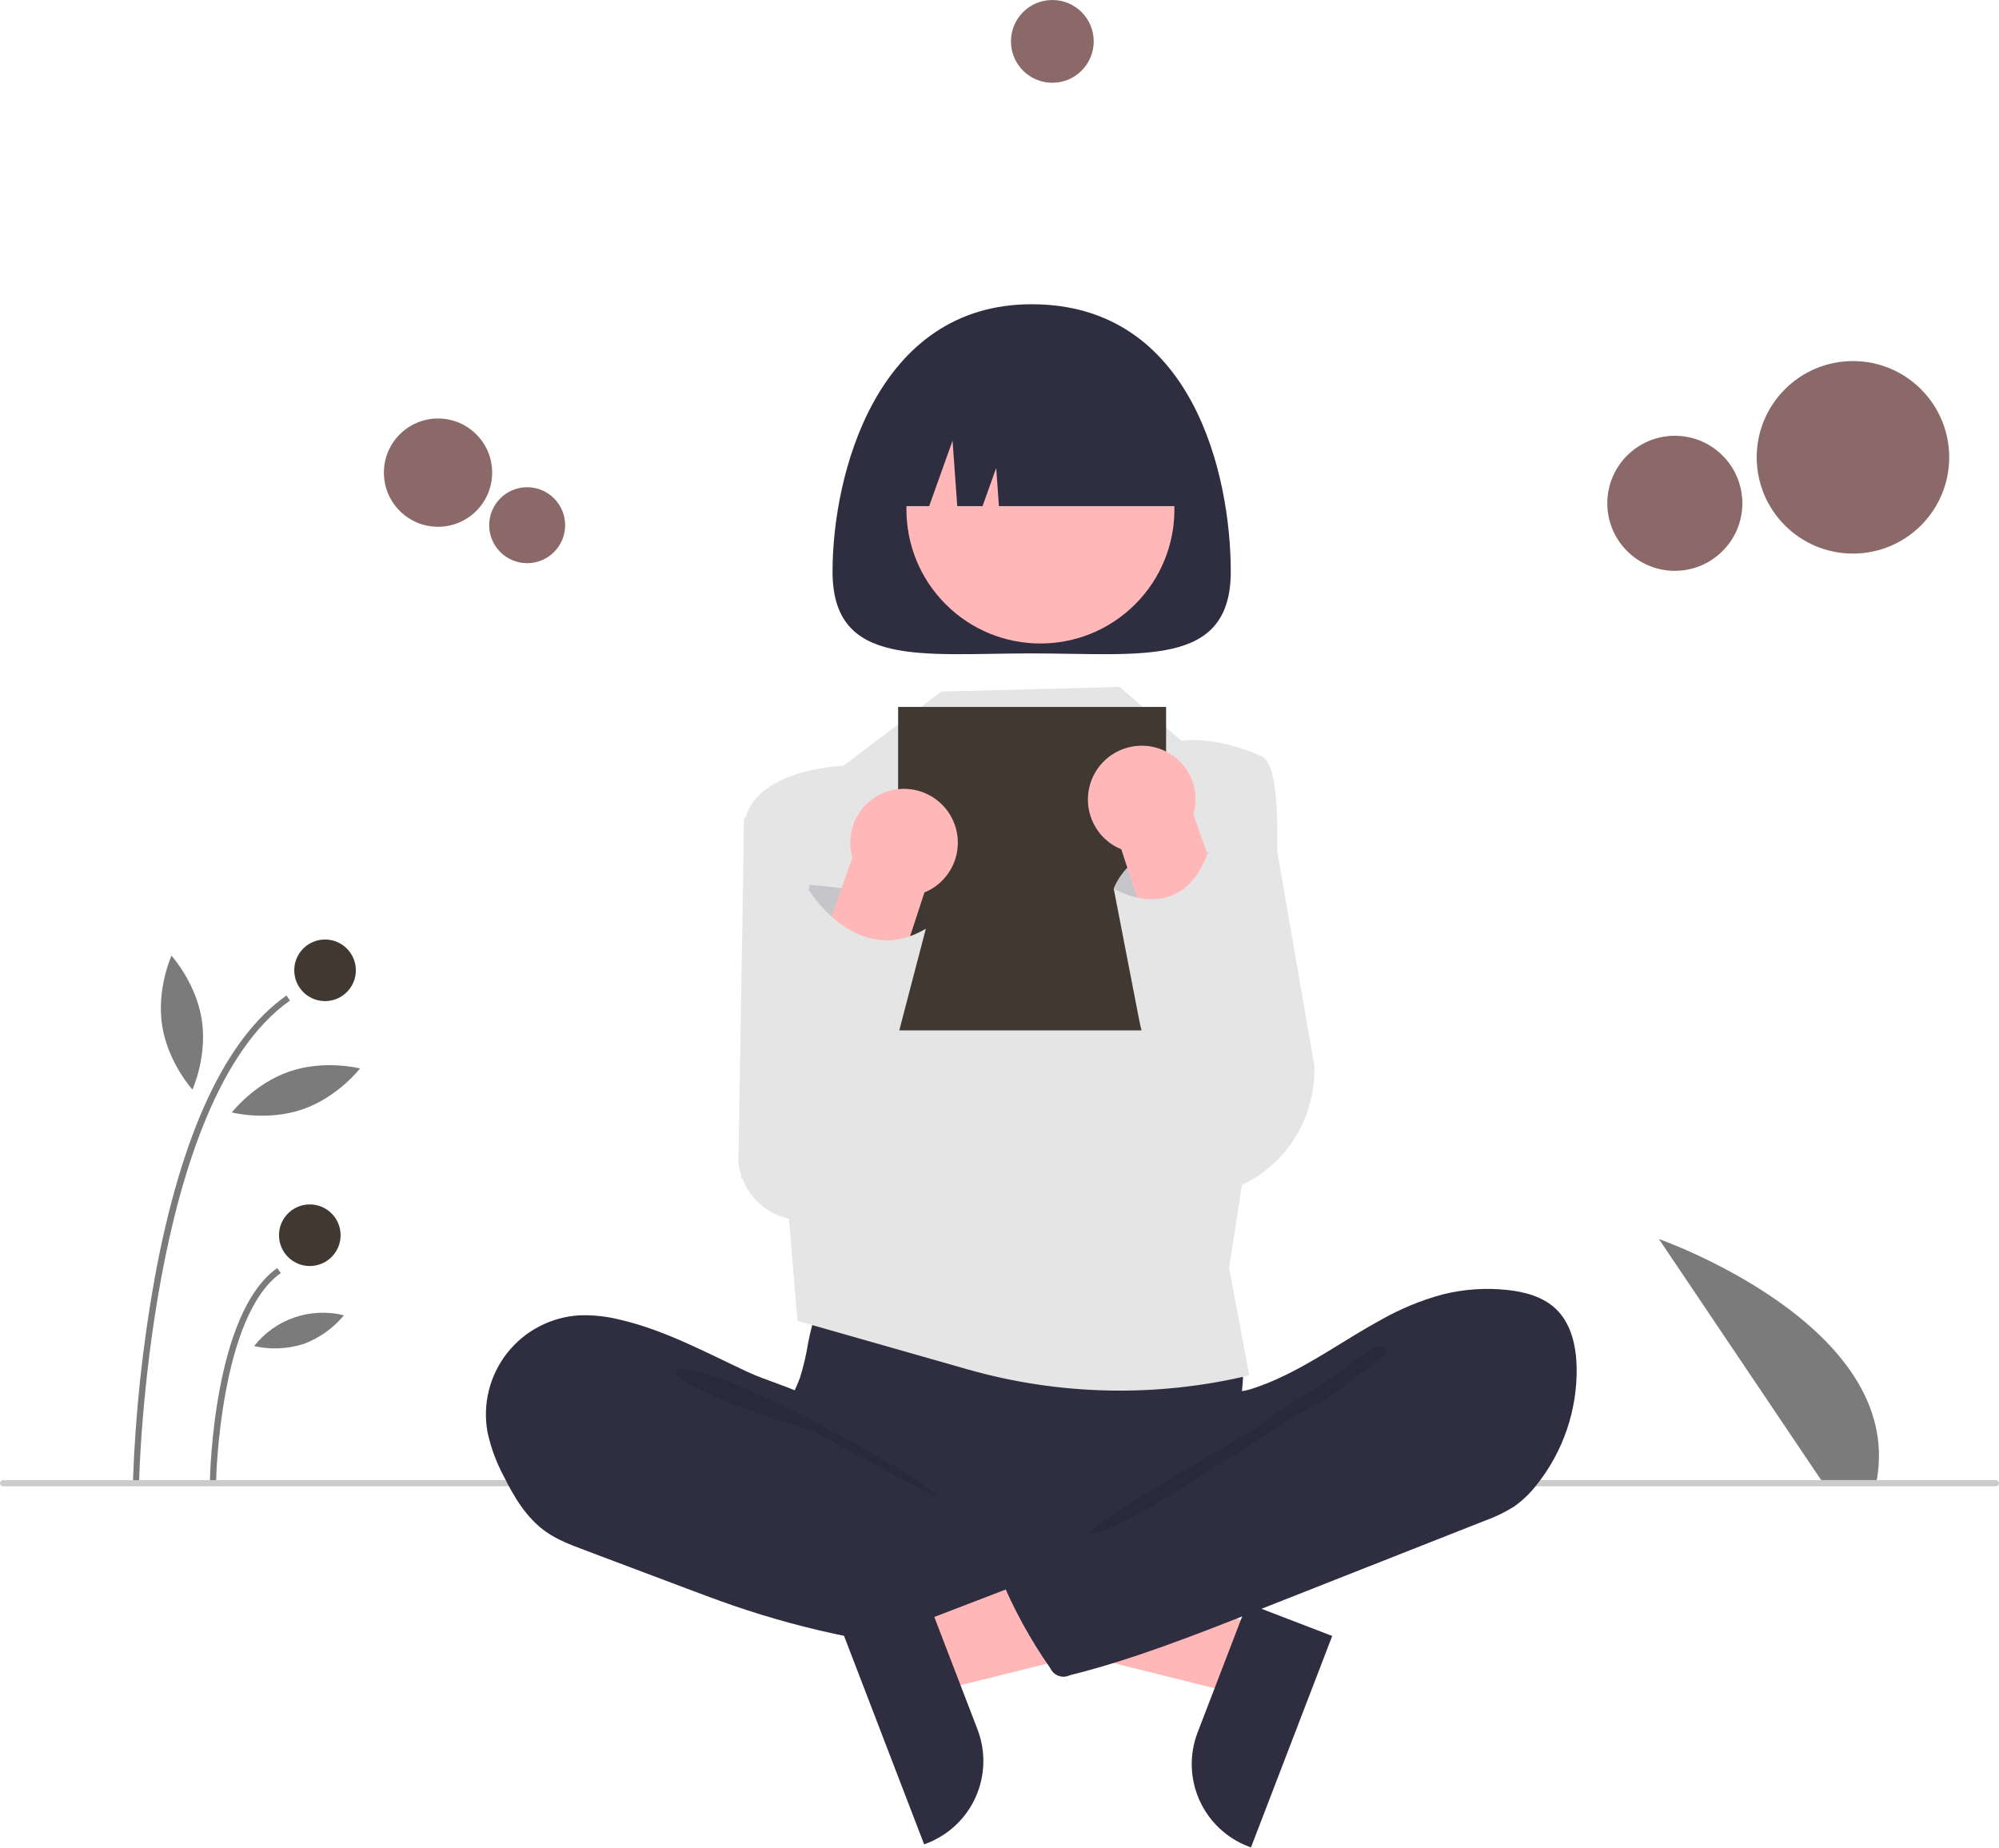 <svg width="649" height="600" viewBox="0 0 649 600" fill="none" xmlns="http://www.w3.org/2000/svg">
<g clip-path="url(#clip0_6_2)">
<path d="M591.27 480.502L538.587 402.247C538.587 402.247 618.371 430.101 609.317 480.502H591.27Z" fill="#7B7B7B"/>
<path d="M45.162 481.021L43.162 480.982C43.936 458.745 46.309 436.592 50.262 414.695C58.91 367.814 73.291 337.025 93.005 323.183L94.154 324.82C48.102 357.154 45.186 479.786 45.162 481.021Z" fill="#7B7B7B"/>
<path d="M70.162 480.543L68.162 480.504C68.205 478.289 69.455 426.089 90.005 411.662L91.154 413.298C71.433 427.144 70.172 480.01 70.162 480.543Z" fill="#7B7B7B"/>
<path d="M105.532 325.002C111.054 325.002 115.532 320.524 115.532 315.002C115.532 309.479 111.054 305.002 105.532 305.002C100.009 305.002 95.531 309.479 95.531 315.002C95.531 320.524 100.009 325.002 105.532 325.002Z" fill="#413831"/>
<path d="M100.579 411.002C106.102 411.002 110.579 406.524 110.579 401.002C110.579 395.479 106.102 391.002 100.579 391.002C95.056 391.002 90.579 395.479 90.579 401.002C90.579 406.524 95.056 411.002 100.579 411.002Z" fill="#413831"/>
<path d="M65.501 330.996C67.38 343 62.482 353.737 62.482 353.737C62.482 353.737 54.537 345.011 52.658 333.007C50.778 321.003 55.676 310.266 55.676 310.266C55.676 310.266 63.622 318.992 65.501 330.996Z" fill="#7B7B7B"/>
<path d="M98.188 360.15C86.695 364.092 75.269 361.14 75.269 361.14C75.269 361.14 82.477 351.795 93.97 347.853C105.463 343.911 116.889 346.864 116.889 346.864C116.889 346.864 109.681 356.208 98.188 360.15Z" fill="#7B7B7B"/>
<path d="M98.558 436.311C93.356 437.945 87.816 438.184 82.493 437.005C85.873 432.702 90.425 429.467 95.601 427.692C100.777 425.917 106.356 425.676 111.665 426.998C108.187 431.197 103.667 434.408 98.558 436.311V436.311Z" fill="#7B7B7B"/>
<path d="M648 482.502H1C0.735 482.502 0.48 482.397 0.293 482.209C0.105 482.021 0 481.767 0 481.502C0 481.237 0.105 480.982 0.293 480.795C0.48 480.607 0.735 480.502 1 480.502H648C648.265 480.502 648.52 480.607 648.707 480.795C648.895 480.982 649 481.237 649 481.502C649 481.767 648.895 482.021 648.707 482.209C648.52 482.397 648.265 482.502 648 482.502Z" fill="#CBCBCB"/>
<path d="M409.792 528.602L401.611 549.895L315.587 528.472L327.661 497.045L409.792 528.602Z" fill="#FFB7B7"/>
<path d="M432.519 531.101L406.14 599.759L405.271 599.425C398.184 596.702 392.469 591.275 389.382 584.338C386.296 577.401 386.092 569.523 388.814 562.435L388.815 562.433L404.926 520.499L432.519 531.101Z" fill="#2F2E41"/>
<path d="M279.075 261.992L241.587 265.502L239.727 377.044C240.224 382.511 242.842 387.565 247.02 391.125C251.198 394.685 256.604 396.467 262.08 396.09L285.848 394.453L279.075 261.992Z" fill="#E5E5E5"/>
<path d="M411.237 256.502L385.587 256.172L384.067 388.707C389.735 388.897 395.382 387.916 400.654 385.826C405.926 383.736 410.712 380.583 414.711 376.562C418.711 372.541 421.839 367.739 423.901 362.455C425.962 357.172 426.913 351.52 426.694 345.853L411.237 256.502Z" fill="#E5E5E5"/>
<path d="M262.401 435.791C261.793 439.636 260.911 443.431 259.762 447.15C258.468 450.79 256.469 454.156 255.286 457.833C251.514 469.554 256.743 482.623 265.096 491.67C272.339 499.485 281.689 505.037 292.017 507.656C299.552 509.552 307.387 509.824 315.152 510.088C336.655 510.817 358.711 511.469 379.086 504.559C385.523 502.322 391.741 499.497 397.661 496.12C399.53 495.23 401.176 493.933 402.48 492.325C404.034 490.113 404.233 487.244 404.22 484.54C404.174 475.425 402.326 466.355 402.765 457.25C403.008 452.207 403.952 447.168 403.487 442.14C402.844 436.43 400.452 431.058 396.638 426.759C392.825 422.461 387.776 419.446 382.183 418.128C376.403 416.887 370.408 417.563 364.523 418.129C349.249 419.596 333.909 420.282 318.564 420.184C302.885 420.084 287.304 417.69 271.703 417.44C267.09 417.366 267.183 418.789 265.714 423.254C264.361 427.363 263.255 431.55 262.401 435.791V435.791Z" fill="#2F2E41"/>
<path d="M201.092 428.383C196.876 427.323 192.532 426.861 188.187 427.011C183.623 427.263 179.164 428.484 175.107 430.593C171.051 432.702 167.49 435.651 164.662 439.242C161.833 442.834 159.802 446.987 158.702 451.424C157.603 455.862 157.461 460.483 158.285 464.979C159.338 469.85 161.059 474.553 163.399 478.953C166.821 485.898 170.926 492.827 177.261 497.278C180.968 499.882 185.257 501.505 189.496 503.101L222.864 515.672C227.773 517.521 232.683 519.371 237.64 521.086C262.546 529.694 288.513 534.857 314.817 536.429C322.83 536.906 330.964 537.039 338.78 535.214C340.635 534.782 342.614 534.136 343.688 532.563C344.324 531.455 344.699 530.216 344.784 528.941L346.838 514.567C347.127 512.543 347.405 510.412 346.663 508.507C345.722 506.091 343.365 504.572 341.117 503.28C319.179 490.68 293.564 483.729 275.099 466.436C270.752 462.365 267.114 455.912 261.833 453.147C255.844 450.011 248.79 448.221 242.599 445.331C229.066 439.014 215.76 431.754 201.092 428.383Z" fill="#2F2E41"/>
<path opacity="0.1" d="M234.406 447.762C246.2 451.457 295.996 477.062 304.532 486.002C303.387 486.414 264.571 464.66 263.406 464.311C252.818 461.133 242.172 457.935 232.117 453.284C230.095 452.349 218.977 447.952 219.48 445.4C220.048 442.52 232.312 447.106 234.406 447.762Z" fill="black"/>
<path d="M305.587 224.502L273.831 248.613C273.831 248.613 240.322 249.662 241.454 271.082C242.587 292.502 255.998 393.919 255.998 393.919L258.907 428.815L314.1 444.541C343.922 453.038 375.428 453.714 405.587 446.502V446.502L399.028 411.494C399.028 411.494 425.587 252.502 409.587 245.502C393.587 238.502 383.587 240.502 383.587 240.502L363.531 223.002L305.587 224.502Z" fill="#E5E5E5"/>
<path d="M399.587 185.555C399.587 216.856 370.644 212.122 334.941 212.122C299.238 212.122 270.295 216.856 270.295 185.555C270.295 154.254 284.433 98.771 334.941 98.771C387.189 98.771 399.587 154.254 399.587 185.555Z" fill="#2F2E41"/>
<path d="M368.545 196.163C385.533 179.175 385.533 151.632 368.545 134.644C351.557 117.656 324.014 117.656 307.026 134.644C290.039 151.632 290.038 179.175 307.026 196.163C324.014 213.151 351.557 213.151 368.545 196.163Z" fill="#FFB7B7"/>
<path d="M284.464 164.302H301.669L309.26 143.049L310.778 164.302H319.001L323.429 151.904L324.314 164.302H385.418C385.418 152.089 380.566 140.376 371.93 131.74C363.294 123.105 351.582 118.253 339.369 118.253H330.513C318.3 118.253 306.587 123.105 297.952 131.74C289.316 140.376 284.464 152.089 284.464 164.302V164.302Z" fill="#2F2E41"/>
<path d="M378.587 229.502H291.587V334.502H378.587V229.502Z" fill="#413831"/>
<path d="M296.381 527.602L304.563 548.895L390.587 527.472L378.512 496.045L296.381 527.602Z" fill="#FFB7B7"/>
<path d="M301.247 519.499L317.359 561.433L317.359 561.435C320.082 568.523 319.877 576.401 316.791 583.338C313.705 590.275 307.989 595.702 300.902 598.425L300.034 598.759L273.654 530.101L301.247 519.499Z" fill="#2F2E41"/>
<path d="M468.335 420.232C475.245 418.499 482.409 418.01 489.492 418.787C495.148 419.41 500.975 420.984 505.105 424.899C510.131 429.664 511.746 437.033 511.881 443.957C512.102 457.749 507.527 471.19 498.939 481.984C496.842 484.714 494.348 487.115 491.54 489.107C488.511 491.002 485.282 492.558 481.913 493.746L407.185 523.221C387.526 530.975 367.797 538.752 347.292 543.864C346.177 544.402 344.894 544.475 343.725 544.068C342.556 543.66 341.597 542.804 341.059 541.689C341.042 541.655 341.026 541.621 341.011 541.587C334.463 532.234 328.971 522.187 324.633 511.627C324.427 511.376 324.285 511.079 324.219 510.761C324.152 510.444 324.163 510.115 324.251 509.803C324.338 509.491 324.5 509.204 324.722 508.967C324.943 508.731 325.219 508.551 325.525 508.443L378.38 478.074C382.166 475.899 385.995 473.692 389.138 470.662C391.423 468.448 393.293 465.844 394.662 462.972C395.757 460.684 395.859 455.284 397.259 453.592C398.629 451.936 403.316 451.804 405.481 451.153C408.534 450.217 411.524 449.087 414.432 447.769C426.256 442.479 436.784 434.794 448.118 428.601C454.475 424.966 461.269 422.154 468.335 420.232V420.232Z" fill="#2F2E41"/>
<path opacity="0.1" d="M438.37 442.912C429.289 449.732 417.531 456.002 408.531 463.002C405.46 465.391 354.255 494.178 353.531 498.002C361.928 499.416 415.414 461.998 423.067 458.265C430.72 454.531 437.503 449.266 444.225 444.039C445.939 442.707 453.199 438.703 448.281 437.215C445.511 436.377 440.415 441.548 438.37 442.912Z" fill="black"/>
<path d="M601.587 179.715C618.844 179.715 632.835 165.725 632.835 148.467C632.835 131.21 618.844 117.219 601.587 117.219C584.329 117.219 570.339 131.21 570.339 148.467C570.339 165.725 584.329 179.715 601.587 179.715Z" fill="#8C6969"/>
<path d="M543.755 185.312C555.861 185.312 565.675 175.498 565.675 163.392C565.675 151.286 555.861 141.472 543.755 141.472C531.649 141.472 521.835 151.286 521.835 163.392C521.835 175.498 531.649 185.312 543.755 185.312Z" fill="#8C6969"/>
<path d="M142.213 171.013C151.92 171.013 159.789 163.144 159.789 153.437C159.789 143.73 151.92 135.861 142.213 135.861C132.506 135.861 124.637 143.73 124.637 153.437C124.637 163.144 132.506 171.013 142.213 171.013Z" fill="#8C6969"/>
<path d="M171.15 182.832C177.96 182.832 183.48 177.312 183.48 170.502C183.48 163.693 177.96 158.173 171.15 158.173C164.341 158.173 158.821 163.693 158.821 170.502C158.821 177.312 164.341 182.832 171.15 182.832Z" fill="#8C6969"/>
<path d="M341.654 26.87C349.074 26.87 355.089 20.855 355.089 13.435C355.089 6.015 349.074 0 341.654 0C334.234 0 328.218 6.015 328.218 13.435C328.218 20.855 334.234 26.87 341.654 26.87Z" fill="#8C6969"/>
<path opacity="0.17" d="M261.587 296.502L262.788 287.232C262.788 287.232 307.587 290.502 300.587 301.502C293.587 312.502 276.587 313.502 276.587 313.502L261.587 296.502Z" fill="#2F2E41"/>
<path d="M295.403 256.194C297.969 256.477 300.441 257.324 302.641 258.675C304.841 260.026 306.714 261.847 308.127 264.008V264.008C309.415 265.979 310.29 268.191 310.702 270.51C311.113 272.828 311.051 275.206 310.521 277.5C309.99 279.794 309.001 281.958 307.613 283.86C306.225 285.762 304.467 287.365 302.444 288.571C301.703 289.009 300.929 289.389 300.129 289.709L272.593 373.936C271.795 375.598 270.676 377.086 269.301 378.314C267.927 379.543 266.323 380.487 264.582 381.093C262.841 381.7 260.997 381.956 259.156 381.847C257.316 381.738 255.515 381.267 253.858 380.46C252.2 379.653 250.719 378.526 249.498 377.145C248.277 375.763 247.342 374.154 246.745 372.41C246.148 370.665 245.902 368.82 246.021 366.981C246.14 365.141 246.621 363.343 247.437 361.69L276.721 278.397C275.923 275.641 275.817 272.731 276.412 269.925C277.007 267.118 278.284 264.501 280.132 262.306C281.979 260.111 284.338 258.405 287.002 257.339C289.666 256.273 292.551 255.88 295.403 256.194Z" fill="#FFB7B7"/>
<path d="M261.998 288.022C261.998 288.022 277.776 314.979 300.587 301.502L278.48 386.1H259.854L240.587 382.502L245.982 347.549L261.998 288.022Z" fill="#E5E5E5"/>
<path d="M374.657 306.447L361.587 288.502C361.587 288.502 367.869 269.889 392.228 276.695C392.228 276.695 407.728 311.392 374.657 306.447Z" fill="#E5E5E5"/>
<path opacity="0.17" d="M374.657 306.447L361.587 288.502C361.587 288.502 367.869 269.889 392.228 276.695C392.228 276.695 407.728 311.392 374.657 306.447Z" fill="#2F2E41"/>
<path d="M378.118 243.751C381.889 245.504 384.905 248.552 386.618 252.341C388.331 256.13 388.627 260.408 387.452 264.397L416.736 347.69C417.553 349.343 418.034 351.141 418.153 352.981C418.272 354.821 418.026 356.666 417.429 358.41C416.832 360.155 415.897 361.764 414.676 363.146C413.455 364.527 411.973 365.654 410.316 366.461C408.658 367.268 406.857 367.739 405.017 367.848C403.176 367.957 401.333 367.7 399.592 367.094C397.851 366.488 396.246 365.543 394.872 364.315C393.497 363.086 392.378 361.598 391.581 359.936L364.044 275.709C363.245 275.389 362.47 275.009 361.729 274.571C359.706 273.365 357.948 271.762 356.56 269.86C355.173 267.958 354.183 265.794 353.653 263.5C353.122 261.206 353.06 258.828 353.472 256.51C353.883 254.191 354.758 251.979 356.046 250.008V250.008C357.459 247.847 359.333 246.026 361.533 244.675C363.733 243.324 366.204 242.477 368.771 242.195C371.971 241.832 375.208 242.371 378.118 243.751Z" fill="#FFB7B7"/>
<path d="M361.587 288.502C361.587 288.502 383.152 301.587 392.228 276.695L422.616 356.709L413.587 372.502L412.281 372.611C406.894 373.06 401.478 372.195 396.5 370.089C391.521 367.984 387.127 364.702 383.697 360.524V360.524C376.7 352.004 371.936 341.874 369.837 331.05L361.587 288.502Z" fill="#E5E5E5"/>
</g>
<defs>
<clipPath id="clip0_6_2">
<rect width="649" height="599.759" fill="white"/>
</clipPath>
</defs>
</svg>
